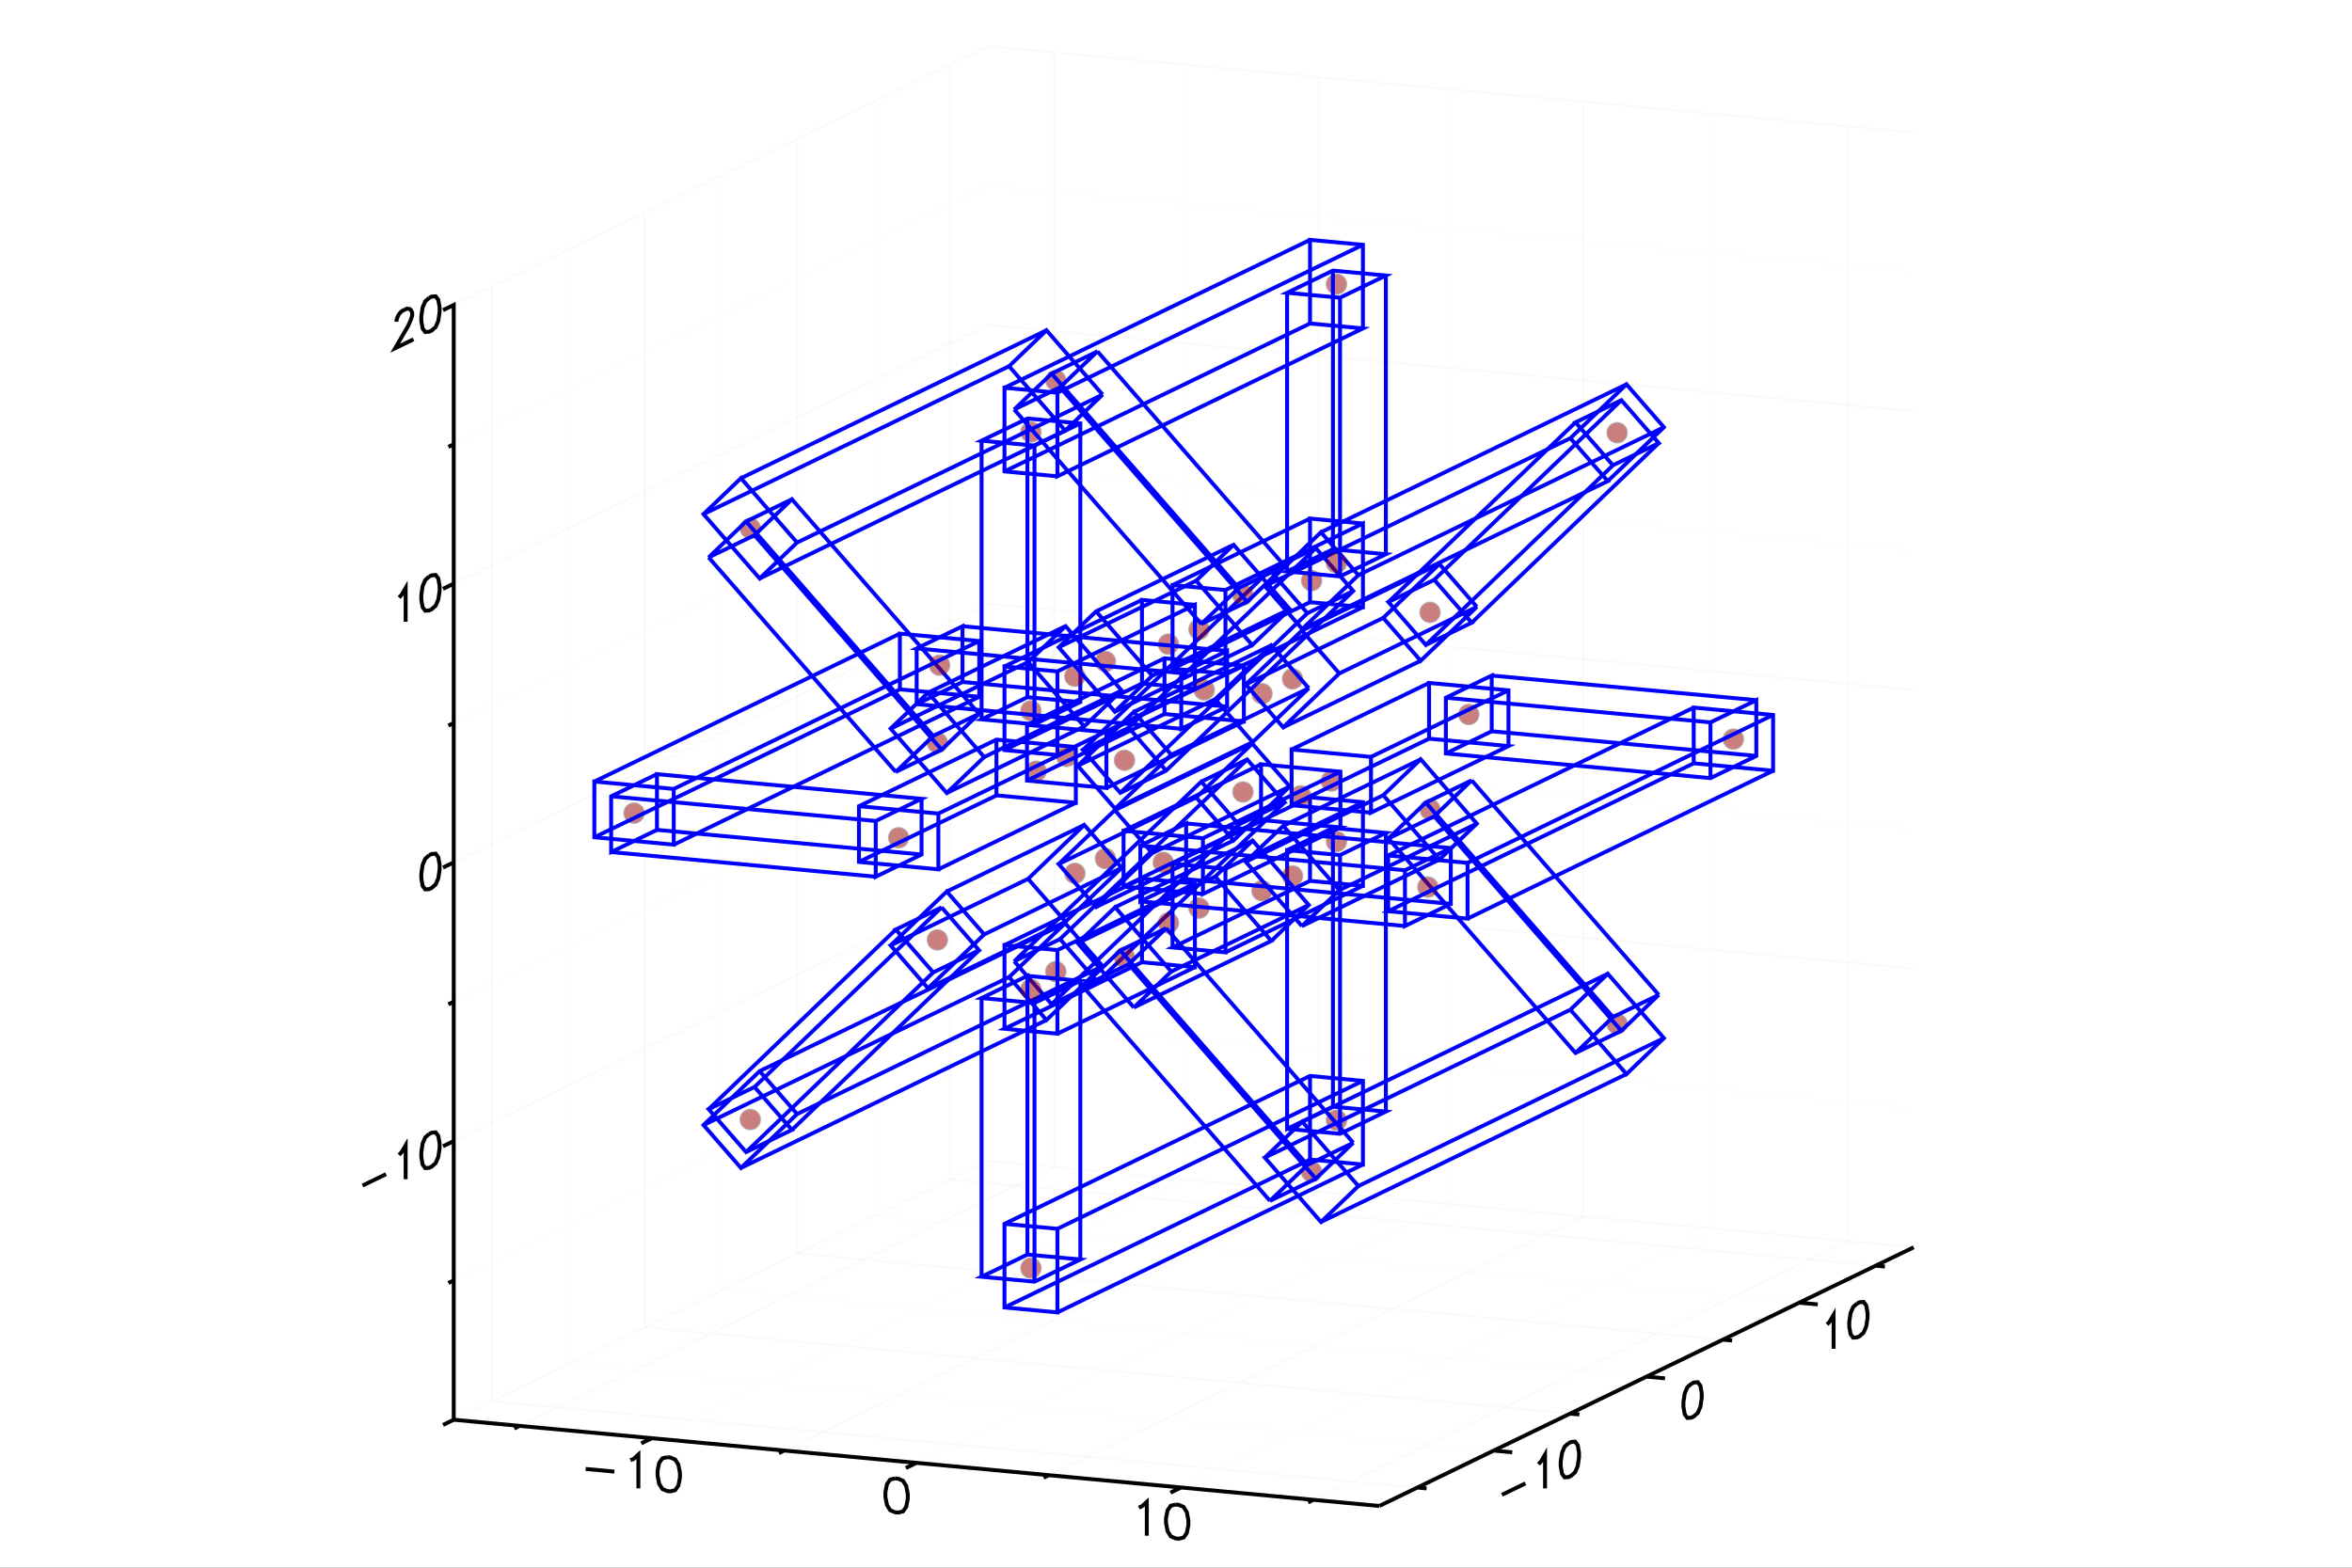 <?xml version="1.0" encoding="utf-8"?>
<svg xmlns="http://www.w3.org/2000/svg" xmlns:xlink="http://www.w3.org/1999/xlink" width="600" height="400" viewBox="0 0 2400 1600">
<rect x="0" y="0" width="2400" height="1600" fill="#333333" stroke="none"/>
<defs>
  <clipPath id="clip3000">
    <rect x="0" y="0" width="2000" height="2000"/>
  </clipPath>
</defs>
<defs>
  <clipPath id="clip3001">
    <rect x="0" y="0" width="2400" height="1600"/>
  </clipPath>
</defs>
<polygon clip-path="url(#clip3001)" points="
0,1600 2400,1600 2400,0 0,0 
  " fill="#ffffff" fill-opacity="1"/>
<defs>
  <clipPath id="clip3002">
    <rect x="480" y="0" width="1681" height="1600"/>
  </clipPath>
</defs>
<polygon clip-path="url(#clip3001)" points="
462.992,1537.01 1952.76,1537.01 1952.76,47.244 462.992,47.244 
  " fill="#ffffff" fill-opacity="1"/>
<defs>
  <clipPath id="clip3003">
    <rect x="462" y="47" width="1491" height="1491"/>
  </clipPath>
</defs>
<polyline clip-path="url(#clip3001)" style="stroke:#cccccc; stroke-width:2; stroke-opacity:0.1; fill:none" points="
  530.223,1455.27 1075.51,1191.25 
  "/>
<polyline clip-path="url(#clip3001)" style="stroke:#cccccc; stroke-width:2; stroke-opacity:0.1; fill:none" points="
  1075.51,1191.25 1075.51,53.509 
  "/>
<polyline clip-path="url(#clip3001)" style="stroke:#ededed; stroke-width:2; stroke-opacity:0.1; fill:none" points="
  665.225,1467.85 1210.52,1203.83 
  "/>
<polyline clip-path="url(#clip3001)" style="stroke:#ededed; stroke-width:2; stroke-opacity:0.1; fill:none" points="
  1210.52,1203.83 1210.52,66.088 
  "/>
<polyline clip-path="url(#clip3001)" style="stroke:#cccccc; stroke-width:2; stroke-opacity:0.1; fill:none" points="
  800.227,1480.43 1345.52,1216.41 
  "/>
<polyline clip-path="url(#clip3001)" style="stroke:#cccccc; stroke-width:2; stroke-opacity:0.1; fill:none" points="
  1345.52,1216.41 1345.52,78.667 
  "/>
<polyline clip-path="url(#clip3001)" style="stroke:#ededed; stroke-width:2; stroke-opacity:0.1; fill:none" points="
  935.228,1493.01 1480.52,1228.99 
  "/>
<polyline clip-path="url(#clip3001)" style="stroke:#ededed; stroke-width:2; stroke-opacity:0.1; fill:none" points="
  1480.52,1228.99 1480.52,91.246 
  "/>
<polyline clip-path="url(#clip3001)" style="stroke:#cccccc; stroke-width:2; stroke-opacity:0.1; fill:none" points="
  1070.23,1505.58 1615.52,1241.57 
  "/>
<polyline clip-path="url(#clip3001)" style="stroke:#cccccc; stroke-width:2; stroke-opacity:0.1; fill:none" points="
  1615.52,1241.57 1615.52,103.826 
  "/>
<polyline clip-path="url(#clip3001)" style="stroke:#ededed; stroke-width:2; stroke-opacity:0.1; fill:none" points="
  1205.23,1518.16 1750.52,1254.15 
  "/>
<polyline clip-path="url(#clip3001)" style="stroke:#ededed; stroke-width:2; stroke-opacity:0.1; fill:none" points="
  1750.52,1254.15 1750.52,116.405 
  "/>
<polyline clip-path="url(#clip3001)" style="stroke:#cccccc; stroke-width:2; stroke-opacity:0.1; fill:none" points="
  1340.23,1530.74 1885.53,1266.73 
  "/>
<polyline clip-path="url(#clip3001)" style="stroke:#cccccc; stroke-width:2; stroke-opacity:0.1; fill:none" points="
  1885.53,1266.73 1885.53,128.984 
  "/>
<polyline clip-path="url(#clip3001)" style="stroke:#cccccc; stroke-width:2; stroke-opacity:0.1; fill:none" points="
  501.808,1430.21 1446.28,1518.21 
  "/>
<polyline clip-path="url(#clip3001)" style="stroke:#cccccc; stroke-width:2; stroke-opacity:0.1; fill:none" points="
  501.808,1430.21 501.808,292.465 
  "/>
<polyline clip-path="url(#clip3001)" style="stroke:#ededed; stroke-width:2; stroke-opacity:0.1; fill:none" points="
  579.751,1392.47 1524.22,1480.48 
  "/>
<polyline clip-path="url(#clip3001)" style="stroke:#ededed; stroke-width:2; stroke-opacity:0.1; fill:none" points="
  579.751,1392.47 579.751,254.727 
  "/>
<polyline clip-path="url(#clip3001)" style="stroke:#cccccc; stroke-width:2; stroke-opacity:0.1; fill:none" points="
  657.695,1354.73 1602.17,1442.74 
  "/>
<polyline clip-path="url(#clip3001)" style="stroke:#cccccc; stroke-width:2; stroke-opacity:0.1; fill:none" points="
  657.695,1354.73 657.695,216.989 
  "/>
<polyline clip-path="url(#clip3001)" style="stroke:#ededed; stroke-width:2; stroke-opacity:0.1; fill:none" points="
  735.638,1317 1680.11,1405 
  "/>
<polyline clip-path="url(#clip3001)" style="stroke:#ededed; stroke-width:2; stroke-opacity:0.1; fill:none" points="
  735.638,1317 735.638,179.251 
  "/>
<polyline clip-path="url(#clip3001)" style="stroke:#cccccc; stroke-width:2; stroke-opacity:0.1; fill:none" points="
  813.581,1279.26 1758.05,1367.26 
  "/>
<polyline clip-path="url(#clip3001)" style="stroke:#cccccc; stroke-width:2; stroke-opacity:0.1; fill:none" points="
  813.581,1279.26 813.581,141.513 
  "/>
<polyline clip-path="url(#clip3001)" style="stroke:#ededed; stroke-width:2; stroke-opacity:0.1; fill:none" points="
  891.524,1241.52 1836,1329.52 
  "/>
<polyline clip-path="url(#clip3001)" style="stroke:#ededed; stroke-width:2; stroke-opacity:0.1; fill:none" points="
  891.524,1241.52 891.524,103.776 
  "/>
<polyline clip-path="url(#clip3001)" style="stroke:#cccccc; stroke-width:2; stroke-opacity:0.1; fill:none" points="
  969.468,1203.78 1913.94,1291.79 
  "/>
<polyline clip-path="url(#clip3001)" style="stroke:#cccccc; stroke-width:2; stroke-opacity:0.1; fill:none" points="
  969.468,1203.78 969.468,66.038 
  "/>
<polyline clip-path="url(#clip3001)" style="stroke:#cccccc; stroke-width:2; stroke-opacity:0.1; fill:none" points="
  462.992,1449 1008.28,1184.99 
  "/>
<polyline clip-path="url(#clip3001)" style="stroke:#cccccc; stroke-width:2; stroke-opacity:0.1; fill:none" points="
  1008.28,1184.99 1952.76,1272.99 
  "/>
<polyline clip-path="url(#clip3001)" style="stroke:#ededed; stroke-width:2; stroke-opacity:0.1; fill:none" points="
  462.992,1306.78 1008.28,1042.77 
  "/>
<polyline clip-path="url(#clip3001)" style="stroke:#ededed; stroke-width:2; stroke-opacity:0.1; fill:none" points="
  1008.28,1042.77 1952.76,1130.78 
  "/>
<polyline clip-path="url(#clip3001)" style="stroke:#cccccc; stroke-width:2; stroke-opacity:0.1; fill:none" points="
  462.992,1164.57 1008.28,900.552 
  "/>
<polyline clip-path="url(#clip3001)" style="stroke:#cccccc; stroke-width:2; stroke-opacity:0.1; fill:none" points="
  1008.28,900.552 1952.76,988.557 
  "/>
<polyline clip-path="url(#clip3001)" style="stroke:#ededed; stroke-width:2; stroke-opacity:0.1; fill:none" points="
  462.992,1022.35 1008.28,758.334 
  "/>
<polyline clip-path="url(#clip3001)" style="stroke:#ededed; stroke-width:2; stroke-opacity:0.1; fill:none" points="
  1008.28,758.334 1952.76,846.339 
  "/>
<polyline clip-path="url(#clip3001)" style="stroke:#cccccc; stroke-width:2; stroke-opacity:0.1; fill:none" points="
  462.992,880.131 1008.28,616.116 
  "/>
<polyline clip-path="url(#clip3001)" style="stroke:#cccccc; stroke-width:2; stroke-opacity:0.1; fill:none" points="
  1008.28,616.116 1952.76,704.121 
  "/>
<polyline clip-path="url(#clip3001)" style="stroke:#ededed; stroke-width:2; stroke-opacity:0.1; fill:none" points="
  462.992,737.913 1008.28,473.898 
  "/>
<polyline clip-path="url(#clip3001)" style="stroke:#ededed; stroke-width:2; stroke-opacity:0.1; fill:none" points="
  1008.28,473.898 1952.76,561.903 
  "/>
<polyline clip-path="url(#clip3001)" style="stroke:#cccccc; stroke-width:2; stroke-opacity:0.1; fill:none" points="
  462.992,595.695 1008.28,331.68 
  "/>
<polyline clip-path="url(#clip3001)" style="stroke:#cccccc; stroke-width:2; stroke-opacity:0.1; fill:none" points="
  1008.28,331.68 1952.76,419.685 
  "/>
<polyline clip-path="url(#clip3001)" style="stroke:#ededed; stroke-width:2; stroke-opacity:0.1; fill:none" points="
  462.992,453.477 1008.28,189.462 
  "/>
<polyline clip-path="url(#clip3001)" style="stroke:#ededed; stroke-width:2; stroke-opacity:0.1; fill:none" points="
  1008.28,189.462 1952.76,277.467 
  "/>
<polyline clip-path="url(#clip3001)" style="stroke:#cccccc; stroke-width:2; stroke-opacity:0.1; fill:none" points="
  462.992,311.259 1008.28,47.244 
  "/>
<polyline clip-path="url(#clip3001)" style="stroke:#cccccc; stroke-width:2; stroke-opacity:0.1; fill:none" points="
  1008.28,47.244 1952.76,135.249 
  "/>
<polyline clip-path="url(#clip3001)" style="stroke:#000000; stroke-width:4; stroke-opacity:1; fill:none" points="
  369.925,1209.98 393.922,1198.36 
  "/>
<polyline clip-path="url(#clip3001)" style="stroke:#000000; stroke-width:4; stroke-opacity:1; fill:none" points="
  407.254,1178.74 409.92,1175.81 413.92,1168.93 413.92,1203.49 
  "/>
<polyline clip-path="url(#clip3001)" style="stroke:#000000; stroke-width:4; stroke-opacity:1; fill:none" points="
  437.917,1157.31 433.918,1160.9 431.251,1167.12 429.918,1176 429.918,1180.94 431.251,1188.52 433.918,1192.17 437.917,1191.87 440.584,1190.58 444.583,1187 
  447.25,1180.77 448.583,1171.9 448.583,1166.96 447.25,1159.38 444.583,1155.73 440.584,1156.02 437.917,1157.31 
  "/>
<polyline clip-path="url(#clip3001)" style="stroke:#000000; stroke-width:4; stroke-opacity:1; fill:none" points="
  437.917,872.878 433.918,876.461 431.251,882.689 429.918,891.563 429.918,896.5 431.251,904.083 433.918,907.729 437.917,907.438 440.584,906.147 444.583,902.565 
  447.25,896.337 448.583,887.463 448.583,882.526 447.25,874.943 444.583,871.297 440.584,871.587 437.917,872.878 
  "/>
<polyline clip-path="url(#clip3001)" style="stroke:#000000; stroke-width:4; stroke-opacity:1; fill:none" points="
  407.254,609.871 409.92,606.935 413.92,600.061 413.92,634.621 
  "/>
<polyline clip-path="url(#clip3001)" style="stroke:#000000; stroke-width:4; stroke-opacity:1; fill:none" points="
  437.917,588.442 433.918,592.025 431.251,598.253 429.918,607.127 429.918,612.064 431.251,619.647 433.918,623.293 437.917,623.002 440.584,621.711 444.583,618.129 
  447.25,611.901 448.583,603.027 448.583,598.09 447.25,590.507 444.583,586.861 440.584,587.151 437.917,588.442 
  "/>
<polyline clip-path="url(#clip3001)" style="stroke:#000000; stroke-width:4; stroke-opacity:1; fill:none" points="
  404.588,328.372 404.588,326.726 405.921,322.789 407.254,320.498 409.92,317.562 415.253,314.98 417.919,315.334 419.253,316.335 420.586,318.98 420.586,322.272 
  419.253,326.209 416.586,332.437 403.254,355.349 421.919,346.312 
  "/>
<polyline clip-path="url(#clip3001)" style="stroke:#000000; stroke-width:4; stroke-opacity:1; fill:none" points="
  437.917,304.006 433.918,307.588 431.251,313.817 429.918,322.691 429.918,327.628 431.251,335.211 433.918,338.857 437.917,338.566 440.584,337.275 444.583,333.693 
  447.25,327.465 448.583,318.591 448.583,313.654 447.25,306.071 444.583,302.425 440.584,302.715 437.917,304.006 
  "/>
<polyline clip-path="url(#clip3001)" style="stroke:#000000; stroke-width:4; stroke-opacity:1; fill:none" points="
  462.992,1449 462.992,1449 452.086,1454.28 462.992,1449 462.992,1306.78 457.539,1309.43 462.992,1306.78 462.992,1164.57 452.086,1169.85 462.992,1164.57 
  462.992,1022.35 457.539,1024.99 462.992,1022.35 462.992,880.131 452.086,885.411 462.992,880.131 462.992,737.913 457.539,740.553 462.992,737.913 462.992,595.695 
  452.086,600.975 462.992,595.695 462.992,453.477 457.539,456.117 462.992,453.477 462.992,311.259 452.086,316.539 462.992,311.259 
  "/>
<polyline clip-path="url(#clip3001)" style="stroke:#000000; stroke-width:4; stroke-opacity:1; fill:none" points="
  597.575,1499.22 626.943,1501.95 
  "/>
<polyline clip-path="url(#clip3001)" style="stroke:#000000; stroke-width:4; stroke-opacity:1; fill:none" points="
  643.259,1490.31 646.522,1488.97 651.416,1484.48 651.416,1519.04 
  "/>
<polyline clip-path="url(#clip3001)" style="stroke:#000000; stroke-width:4; stroke-opacity:1; fill:none" points="
  680.784,1487.22 675.89,1488.41 672.626,1493.04 670.995,1501.12 670.995,1506.06 672.626,1514.44 675.89,1519.68 680.784,1521.78 684.047,1522.09 688.942,1520.9 
  692.205,1516.26 693.837,1508.19 693.837,1503.25 692.205,1494.87 688.942,1489.63 684.047,1487.53 680.784,1487.22 
  "/>
<polyline clip-path="url(#clip3001)" style="stroke:#000000; stroke-width:4; stroke-opacity:1; fill:none" points="
  913.262,1508.88 908.367,1510.07 905.104,1514.71 903.473,1522.78 903.473,1527.72 905.104,1536.1 908.367,1541.34 913.262,1543.44 916.525,1543.75 921.42,1542.56 
  924.683,1537.92 926.315,1529.85 926.315,1524.91 924.683,1516.53 921.42,1511.29 916.525,1509.19 913.262,1508.88 
  "/>
<polyline clip-path="url(#clip3001)" style="stroke:#000000; stroke-width:4; stroke-opacity:1; fill:none" points="
  1162.06,1538.65 1165.32,1537.31 1170.21,1532.83 1170.21,1567.39 
  "/>
<polyline clip-path="url(#clip3001)" style="stroke:#000000; stroke-width:4; stroke-opacity:1; fill:none" points="
  1199.58,1535.56 1194.69,1536.75 1191.42,1541.39 1189.79,1549.46 1189.79,1554.4 1191.42,1562.78 1194.69,1568.02 1199.58,1570.12 1202.84,1570.43 1207.74,1569.24 
  1211,1564.6 1212.63,1556.53 1212.63,1551.59 1211,1543.21 1207.74,1537.97 1202.84,1535.87 1199.58,1535.56 
  "/>
<polyline clip-path="url(#clip3001)" style="stroke:#000000; stroke-width:4; stroke-opacity:1; fill:none" points="
  462.992,1449 530.223,1455.27 524.77,1457.91 530.223,1455.27 665.225,1467.85 654.319,1473.13 665.225,1467.85 800.227,1480.43 794.774,1483.07 800.227,1480.43 
  935.228,1493.01 924.322,1498.29 935.228,1493.01 1070.23,1505.58 1064.78,1508.22 1070.23,1505.58 1205.23,1518.16 1194.33,1523.44 1205.23,1518.16 1340.23,1530.74 
  1334.78,1533.38 1340.23,1530.74 1407.46,1537.01 
  "/>
<polyline clip-path="url(#clip3001)" style="stroke:#000000; stroke-width:4; stroke-opacity:1; fill:none" points="
  1532.57,1525.6 1556.57,1513.98 
  "/>
<polyline clip-path="url(#clip3001)" style="stroke:#000000; stroke-width:4; stroke-opacity:1; fill:none" points="
  1569.9,1494.36 1572.57,1491.42 1576.57,1484.55 1576.57,1519.11 
  "/>
<polyline clip-path="url(#clip3001)" style="stroke:#000000; stroke-width:4; stroke-opacity:1; fill:none" points="
  1600.56,1472.93 1596.56,1476.51 1593.9,1482.74 1592.56,1491.61 1592.56,1496.55 1593.9,1504.13 1596.56,1507.78 1600.56,1507.49 1603.23,1506.2 1607.23,1502.61 
  1609.9,1496.39 1611.23,1487.51 1611.23,1482.57 1609.9,1474.99 1607.23,1471.35 1603.23,1471.64 1600.56,1472.93 
  "/>
<polyline clip-path="url(#clip3001)" style="stroke:#000000; stroke-width:4; stroke-opacity:1; fill:none" points="
  1725.79,1412.3 1721.79,1415.88 1719.12,1422.11 1717.79,1430.98 1717.79,1435.92 1719.12,1443.5 1721.79,1447.15 1725.79,1446.86 1728.45,1445.57 1732.45,1441.98 
  1735.12,1435.76 1736.45,1426.88 1736.45,1421.94 1735.12,1414.36 1732.45,1410.72 1728.45,1411.01 1725.79,1412.3 
  "/>
<polyline clip-path="url(#clip3001)" style="stroke:#000000; stroke-width:4; stroke-opacity:1; fill:none" points="
  1864.34,1351.8 1867.01,1348.86 1871.01,1341.99 1871.01,1376.55 
  "/>
<polyline clip-path="url(#clip3001)" style="stroke:#000000; stroke-width:4; stroke-opacity:1; fill:none" points="
  1895,1330.37 1891.01,1333.95 1888.34,1340.18 1887.01,1349.05 1887.01,1353.99 1888.34,1361.57 1891.01,1365.22 1895,1364.93 1897.67,1363.64 1901.67,1360.05 
  1904.34,1353.83 1905.67,1344.95 1905.67,1340.01 1904.34,1332.43 1901.67,1328.79 1897.67,1329.08 1895,1330.37 
  "/>
<polyline clip-path="url(#clip3001)" style="stroke:#000000; stroke-width:4; stroke-opacity:1; fill:none" points="
  1407.46,1537.01 1446.28,1518.21 1455.73,1519.09 1446.28,1518.21 1524.22,1480.48 1543.11,1482.24 1524.22,1480.48 1602.17,1442.74 1611.61,1443.62 1602.17,1442.74 
  1680.11,1405 1699,1406.76 1680.11,1405 1758.05,1367.26 1767.5,1368.14 1758.05,1367.26 1836,1329.52 1854.89,1331.28 1836,1329.52 1913.94,1291.79 
  1923.38,1292.67 1913.94,1291.79 1952.76,1272.99 
  "/>
<circle clip-path="url(#clip3003)" style="fill:#000000; stroke:none; fill-opacity:0.3" cx="1287.75" cy="708.005" r="11"/>
<circle clip-path="url(#clip3003)" style="fill:#ff0000; stroke:none; fill-opacity:0.3" cx="1287.75" cy="708.005" r="10"/>
<circle clip-path="url(#clip3003)" style="fill:#000000; stroke:none; fill-opacity:0.3" cx="1147.45" cy="775.933" r="11"/>
<circle clip-path="url(#clip3003)" style="fill:#ff0000; stroke:none; fill-opacity:0.3" cx="1147.45" cy="775.933" r="10"/>
<circle clip-path="url(#clip3003)" style="fill:#000000; stroke:none; fill-opacity:0.3" cx="1338.37" cy="592.597" r="11"/>
<circle clip-path="url(#clip3003)" style="fill:#ff0000; stroke:none; fill-opacity:0.3" cx="1338.37" cy="592.597" r="10"/>
<circle clip-path="url(#clip3003)" style="fill:#000000; stroke:none; fill-opacity:0.3" cx="1650.14" cy="441.645" r="11"/>
<circle clip-path="url(#clip3003)" style="fill:#ff0000; stroke:none; fill-opacity:0.3" cx="1650.14" cy="441.645" r="10"/>
<circle clip-path="url(#clip3003)" style="fill:#000000; stroke:none; fill-opacity:0.3" cx="1459.22" cy="624.982" r="11"/>
<circle clip-path="url(#clip3003)" style="fill:#ff0000; stroke:none; fill-opacity:0.3" cx="1459.22" cy="624.982" r="10"/>
<circle clip-path="url(#clip3003)" style="fill:#000000; stroke:none; fill-opacity:0.3" cx="1318.92" cy="692.91" r="11"/>
<circle clip-path="url(#clip3003)" style="fill:#ff0000; stroke:none; fill-opacity:0.3" cx="1318.92" cy="692.91" r="10"/>
<polyline clip-path="url(#clip3003)" style="stroke:#0000ff; stroke-width:4; stroke-opacity:1; fill:none" points="
  1335.48,702.396 1297.29,658.613 1240.02,713.614 1278.2,757.397 1335.48,702.396 1195.18,770.325 1156.99,726.541 1099.72,781.542 1137.9,825.326 1195.18,770.325 
  
  "/>
<polyline clip-path="url(#clip3003)" style="stroke:#0000ff; stroke-width:4; stroke-opacity:1; fill:none" points="
  1297.29,658.613 1156.99,726.541 
  "/>
<polyline clip-path="url(#clip3003)" style="stroke:#0000ff; stroke-width:4; stroke-opacity:1; fill:none" points="
  1240.02,713.614 1099.72,781.542 
  "/>
<polyline clip-path="url(#clip3003)" style="stroke:#0000ff; stroke-width:4; stroke-opacity:1; fill:none" points="
  1278.2,757.397 1137.9,825.326 
  "/>
<polyline clip-path="url(#clip3003)" style="stroke:#0000ff; stroke-width:4; stroke-opacity:1; fill:none" points="
  1189.92,786.504 1151.74,742.72 1104.97,765.363 1143.16,809.146 1189.92,786.504 1380.84,603.167 1342.66,559.383 1295.89,582.026 1334.08,625.81 1380.84,603.167 
  
  "/>
<polyline clip-path="url(#clip3003)" style="stroke:#0000ff; stroke-width:4; stroke-opacity:1; fill:none" points="
  1151.74,742.72 1342.66,559.383 
  "/>
<polyline clip-path="url(#clip3003)" style="stroke:#0000ff; stroke-width:4; stroke-opacity:1; fill:none" points="
  1104.97,765.363 1295.89,582.026 
  "/>
<polyline clip-path="url(#clip3003)" style="stroke:#0000ff; stroke-width:4; stroke-opacity:1; fill:none" points="
  1143.16,809.146 1334.08,625.81 
  "/>
<polyline clip-path="url(#clip3003)" style="stroke:#0000ff; stroke-width:4; stroke-opacity:1; fill:none" points="
  1328.82,641.989 1290.64,598.205 1347.92,543.204 1386.1,586.988 1328.82,641.989 1640.6,491.037 1602.41,447.254 1659.69,392.253 1697.87,436.036 1640.6,491.037 
  
  "/>
<polyline clip-path="url(#clip3003)" style="stroke:#0000ff; stroke-width:4; stroke-opacity:1; fill:none" points="
  1290.64,598.205 1602.41,447.254 
  "/>
<polyline clip-path="url(#clip3003)" style="stroke:#0000ff; stroke-width:4; stroke-opacity:1; fill:none" points="
  1347.92,543.204 1659.69,392.253 
  "/>
<polyline clip-path="url(#clip3003)" style="stroke:#0000ff; stroke-width:4; stroke-opacity:1; fill:none" points="
  1386.1,586.988 1697.87,436.036 
  "/>
<polyline clip-path="url(#clip3003)" style="stroke:#0000ff; stroke-width:4; stroke-opacity:1; fill:none" points="
  1645.85,474.858 1607.67,431.075 1654.43,408.432 1692.62,452.215 1645.85,474.858 1454.93,658.195 1416.75,614.411 1463.51,591.769 1501.7,635.552 1454.93,658.195 
  
  "/>
<polyline clip-path="url(#clip3003)" style="stroke:#0000ff; stroke-width:4; stroke-opacity:1; fill:none" points="
  1607.67,431.075 1416.75,614.411 
  "/>
<polyline clip-path="url(#clip3003)" style="stroke:#0000ff; stroke-width:4; stroke-opacity:1; fill:none" points="
  1654.43,408.432 1463.51,591.769 
  "/>
<polyline clip-path="url(#clip3003)" style="stroke:#0000ff; stroke-width:4; stroke-opacity:1; fill:none" points="
  1692.62,452.215 1501.7,635.552 
  "/>
<polyline clip-path="url(#clip3003)" style="stroke:#0000ff; stroke-width:4; stroke-opacity:1; fill:none" points="
  1506.95,619.373 1468.77,575.59 1411.49,630.591 1449.68,674.374 1506.95,619.373 1366.65,687.301 1328.47,643.518 1271.19,698.519 1309.38,742.302 1366.65,687.301 
  
  "/>
<polyline clip-path="url(#clip3003)" style="stroke:#0000ff; stroke-width:4; stroke-opacity:1; fill:none" points="
  1468.77,575.59 1328.47,643.518 
  "/>
<polyline clip-path="url(#clip3003)" style="stroke:#0000ff; stroke-width:4; stroke-opacity:1; fill:none" points="
  1411.49,630.591 1271.19,698.519 
  "/>
<polyline clip-path="url(#clip3003)" style="stroke:#0000ff; stroke-width:4; stroke-opacity:1; fill:none" points="
  1449.68,674.374 1309.38,742.302 
  "/>
<circle clip-path="url(#clip3003)" style="fill:#000000; stroke:none; fill-opacity:0.3" cx="1192.29" cy="657.456" r="11"/>
<circle clip-path="url(#clip3003)" style="fill:#ff0000; stroke:none; fill-opacity:0.3" cx="1192.29" cy="657.456" r="10"/>
<circle clip-path="url(#clip3003)" style="fill:#000000; stroke:none; fill-opacity:0.3" cx="1051.99" cy="725.384" r="11"/>
<circle clip-path="url(#clip3003)" style="fill:#ff0000; stroke:none; fill-opacity:0.3" cx="1051.99" cy="725.384" r="10"/>
<circle clip-path="url(#clip3003)" style="fill:#000000; stroke:none; fill-opacity:0.3" cx="1051.99" cy="440.948" r="11"/>
<circle clip-path="url(#clip3003)" style="fill:#ff0000; stroke:none; fill-opacity:0.3" cx="1051.99" cy="440.948" r="10"/>
<circle clip-path="url(#clip3003)" style="fill:#000000; stroke:none; fill-opacity:0.3" cx="1363.76" cy="289.996" r="11"/>
<circle clip-path="url(#clip3003)" style="fill:#ff0000; stroke:none; fill-opacity:0.3" cx="1363.76" cy="289.996" r="10"/>
<circle clip-path="url(#clip3003)" style="fill:#000000; stroke:none; fill-opacity:0.3" cx="1363.76" cy="574.432" r="11"/>
<circle clip-path="url(#clip3003)" style="fill:#ff0000; stroke:none; fill-opacity:0.3" cx="1363.76" cy="574.432" r="10"/>
<circle clip-path="url(#clip3003)" style="fill:#000000; stroke:none; fill-opacity:0.3" cx="1223.46" cy="642.36" r="11"/>
<circle clip-path="url(#clip3003)" style="fill:#ff0000; stroke:none; fill-opacity:0.3" cx="1223.46" cy="642.36" r="10"/>
<polyline clip-path="url(#clip3003)" style="stroke:#0000ff; stroke-width:4; stroke-opacity:1; fill:none" points="
  1219.29,617.306 1165.28,612.274 1165.28,697.605 1219.29,702.637 1219.29,617.306 1078.99,685.234 1024.99,680.203 1024.99,765.533 1078.99,770.565 1078.99,685.234 
  
  "/>
<polyline clip-path="url(#clip3003)" style="stroke:#0000ff; stroke-width:4; stroke-opacity:1; fill:none" points="
  1165.28,612.274 1024.99,680.203 
  "/>
<polyline clip-path="url(#clip3003)" style="stroke:#0000ff; stroke-width:4; stroke-opacity:1; fill:none" points="
  1165.28,697.605 1024.99,765.533 
  "/>
<polyline clip-path="url(#clip3003)" style="stroke:#0000ff; stroke-width:4; stroke-opacity:1; fill:none" points="
  1219.29,702.637 1078.99,770.565 
  "/>
<polyline clip-path="url(#clip3003)" style="stroke:#0000ff; stroke-width:4; stroke-opacity:1; fill:none" points="
  1102.37,716.578 1048.37,711.547 1001.6,734.189 1055.6,739.221 1102.37,716.578 1102.37,432.142 1048.37,427.11 1001.6,449.753 1055.6,454.785 1102.37,432.142 
  
  "/>
<polyline clip-path="url(#clip3003)" style="stroke:#0000ff; stroke-width:4; stroke-opacity:1; fill:none" points="
  1048.37,711.547 1048.37,427.11 
  "/>
<polyline clip-path="url(#clip3003)" style="stroke:#0000ff; stroke-width:4; stroke-opacity:1; fill:none" points="
  1001.6,734.189 1001.6,449.753 
  "/>
<polyline clip-path="url(#clip3003)" style="stroke:#0000ff; stroke-width:4; stroke-opacity:1; fill:none" points="
  1055.6,739.221 1055.6,454.785 
  "/>
<polyline clip-path="url(#clip3003)" style="stroke:#0000ff; stroke-width:4; stroke-opacity:1; fill:none" points="
  1078.99,486.129 1024.99,481.097 1024.99,395.766 1078.99,400.798 1078.99,486.129 1390.76,335.177 1336.76,330.146 1336.76,244.815 1390.76,249.846 1390.76,335.177 
  
  "/>
<polyline clip-path="url(#clip3003)" style="stroke:#0000ff; stroke-width:4; stroke-opacity:1; fill:none" points="
  1024.99,481.097 1336.76,330.146 
  "/>
<polyline clip-path="url(#clip3003)" style="stroke:#0000ff; stroke-width:4; stroke-opacity:1; fill:none" points="
  1024.99,395.766 1336.76,244.815 
  "/>
<polyline clip-path="url(#clip3003)" style="stroke:#0000ff; stroke-width:4; stroke-opacity:1; fill:none" points="
  1078.99,400.798 1390.76,249.846 
  "/>
<polyline clip-path="url(#clip3003)" style="stroke:#0000ff; stroke-width:4; stroke-opacity:1; fill:none" points="
  1367.38,303.833 1313.38,298.801 1360.14,276.159 1414.14,281.19 1367.38,303.833 1367.38,588.269 1313.38,583.238 1360.14,560.595 1414.14,565.627 1367.38,588.269 
  
  "/>
<polyline clip-path="url(#clip3003)" style="stroke:#0000ff; stroke-width:4; stroke-opacity:1; fill:none" points="
  1313.38,298.801 1313.38,583.238 
  "/>
<polyline clip-path="url(#clip3003)" style="stroke:#0000ff; stroke-width:4; stroke-opacity:1; fill:none" points="
  1360.14,276.159 1360.14,560.595 
  "/>
<polyline clip-path="url(#clip3003)" style="stroke:#0000ff; stroke-width:4; stroke-opacity:1; fill:none" points="
  1414.14,281.19 1414.14,565.627 
  "/>
<polyline clip-path="url(#clip3003)" style="stroke:#0000ff; stroke-width:4; stroke-opacity:1; fill:none" points="
  1390.76,534.283 1336.76,529.251 1336.76,614.582 1390.76,619.613 1390.76,534.283 1250.46,602.211 1196.46,597.179 1196.46,682.51 1250.46,687.542 1250.46,602.211 
  
  "/>
<polyline clip-path="url(#clip3003)" style="stroke:#0000ff; stroke-width:4; stroke-opacity:1; fill:none" points="
  1336.76,529.251 1196.46,597.179 
  "/>
<polyline clip-path="url(#clip3003)" style="stroke:#0000ff; stroke-width:4; stroke-opacity:1; fill:none" points="
  1336.76,614.582 1196.46,682.51 
  "/>
<polyline clip-path="url(#clip3003)" style="stroke:#0000ff; stroke-width:4; stroke-opacity:1; fill:none" points="
  1390.76,619.613 1250.46,687.542 
  "/>
<circle clip-path="url(#clip3003)" style="fill:#000000; stroke:none; fill-opacity:0.3" cx="1096.82" cy="690.215" r="11"/>
<circle clip-path="url(#clip3003)" style="fill:#ff0000; stroke:none; fill-opacity:0.3" cx="1096.82" cy="690.215" r="10"/>
<circle clip-path="url(#clip3003)" style="fill:#000000; stroke:none; fill-opacity:0.3" cx="956.527" cy="758.144" r="11"/>
<circle clip-path="url(#clip3003)" style="fill:#ff0000; stroke:none; fill-opacity:0.3" cx="956.527" cy="758.144" r="10"/>
<circle clip-path="url(#clip3003)" style="fill:#000000; stroke:none; fill-opacity:0.3" cx="765.605" cy="539.227" r="11"/>
<circle clip-path="url(#clip3003)" style="fill:#ff0000; stroke:none; fill-opacity:0.3" cx="765.605" cy="539.227" r="10"/>
<circle clip-path="url(#clip3003)" style="fill:#000000; stroke:none; fill-opacity:0.3" cx="1077.38" cy="388.275" r="11"/>
<circle clip-path="url(#clip3003)" style="fill:#ff0000; stroke:none; fill-opacity:0.3" cx="1077.38" cy="388.275" r="10"/>
<circle clip-path="url(#clip3003)" style="fill:#000000; stroke:none; fill-opacity:0.3" cx="1268.3" cy="607.192" r="11"/>
<circle clip-path="url(#clip3003)" style="fill:#ff0000; stroke:none; fill-opacity:0.3" cx="1268.3" cy="607.192" r="10"/>
<circle clip-path="url(#clip3003)" style="fill:#000000; stroke:none; fill-opacity:0.3" cx="1128" cy="675.12" r="11"/>
<circle clip-path="url(#clip3003)" style="fill:#ff0000; stroke:none; fill-opacity:0.3" cx="1128" cy="675.12" r="10"/>
<polyline clip-path="url(#clip3003)" style="stroke:#0000ff; stroke-width:4; stroke-opacity:1; fill:none" points="
  1087.28,639.044 1049.09,675.712 1106.37,741.386 1144.56,704.719 1087.28,639.044 946.981,706.972 908.796,743.64 966.073,809.315 1004.26,772.647 946.981,706.972 
  
  "/>
<polyline clip-path="url(#clip3003)" style="stroke:#0000ff; stroke-width:4; stroke-opacity:1; fill:none" points="
  1049.09,675.712 908.796,743.64 
  "/>
<polyline clip-path="url(#clip3003)" style="stroke:#0000ff; stroke-width:4; stroke-opacity:1; fill:none" points="
  1106.37,741.386 966.073,809.315 
  "/>
<polyline clip-path="url(#clip3003)" style="stroke:#0000ff; stroke-width:4; stroke-opacity:1; fill:none" points="
  1144.56,704.719 1004.26,772.647 
  "/>
<polyline clip-path="url(#clip3003)" style="stroke:#0000ff; stroke-width:4; stroke-opacity:1; fill:none" points="
  999.002,728.489 960.818,765.156 914.052,787.799 952.236,751.131 999.002,728.489 808.081,509.572 769.896,546.239 723.13,568.882 761.315,532.215 808.081,509.572 
  
  "/>
<polyline clip-path="url(#clip3003)" style="stroke:#0000ff; stroke-width:4; stroke-opacity:1; fill:none" points="
  960.818,765.156 769.896,546.239 
  "/>
<polyline clip-path="url(#clip3003)" style="stroke:#0000ff; stroke-width:4; stroke-opacity:1; fill:none" points="
  914.052,787.799 723.13,568.882 
  "/>
<polyline clip-path="url(#clip3003)" style="stroke:#0000ff; stroke-width:4; stroke-opacity:1; fill:none" points="
  952.236,751.131 761.315,532.215 
  "/>
<polyline clip-path="url(#clip3003)" style="stroke:#0000ff; stroke-width:4; stroke-opacity:1; fill:none" points="
  813.336,553.731 775.151,590.398 717.875,524.723 756.059,488.056 813.336,553.731 1125.11,402.779 1086.92,439.447 1029.65,373.772 1067.83,337.104 1125.11,402.779 
  
  "/>
<polyline clip-path="url(#clip3003)" style="stroke:#0000ff; stroke-width:4; stroke-opacity:1; fill:none" points="
  775.151,590.398 1086.92,439.447 
  "/>
<polyline clip-path="url(#clip3003)" style="stroke:#0000ff; stroke-width:4; stroke-opacity:1; fill:none" points="
  717.875,524.723 1029.65,373.772 
  "/>
<polyline clip-path="url(#clip3003)" style="stroke:#0000ff; stroke-width:4; stroke-opacity:1; fill:none" points="
  756.059,488.056 1067.83,337.104 
  "/>
<polyline clip-path="url(#clip3003)" style="stroke:#0000ff; stroke-width:4; stroke-opacity:1; fill:none" points="
  1073.09,381.263 1034.9,417.93 1081.67,395.288 1119.85,358.62 1073.09,381.263 1264.01,600.18 1225.82,636.847 1272.59,614.204 1310.78,577.537 1264.01,600.18 
  
  "/>
<polyline clip-path="url(#clip3003)" style="stroke:#0000ff; stroke-width:4; stroke-opacity:1; fill:none" points="
  1034.9,417.93 1225.82,636.847 
  "/>
<polyline clip-path="url(#clip3003)" style="stroke:#0000ff; stroke-width:4; stroke-opacity:1; fill:none" points="
  1081.67,395.288 1272.59,614.204 
  "/>
<polyline clip-path="url(#clip3003)" style="stroke:#0000ff; stroke-width:4; stroke-opacity:1; fill:none" points="
  1119.85,358.62 1310.78,577.537 
  "/>
<polyline clip-path="url(#clip3003)" style="stroke:#0000ff; stroke-width:4; stroke-opacity:1; fill:none" points="
  1258.75,556.021 1220.57,592.688 1277.85,658.363 1316.03,621.696 1258.75,556.021 1118.46,623.949 1080.27,660.616 1137.55,726.291 1175.73,689.624 1118.46,623.949 
  
  "/>
<polyline clip-path="url(#clip3003)" style="stroke:#0000ff; stroke-width:4; stroke-opacity:1; fill:none" points="
  1220.57,592.688 1080.27,660.616 
  "/>
<polyline clip-path="url(#clip3003)" style="stroke:#0000ff; stroke-width:4; stroke-opacity:1; fill:none" points="
  1277.85,658.363 1137.55,726.291 
  "/>
<polyline clip-path="url(#clip3003)" style="stroke:#0000ff; stroke-width:4; stroke-opacity:1; fill:none" points="
  1316.03,621.696 1175.73,689.624 
  "/>
<circle clip-path="url(#clip3003)" style="fill:#000000; stroke:none; fill-opacity:0.3" cx="1057.28" cy="787.094" r="11"/>
<circle clip-path="url(#clip3003)" style="fill:#ff0000; stroke:none; fill-opacity:0.3" cx="1057.28" cy="787.094" r="10"/>
<circle clip-path="url(#clip3003)" style="fill:#000000; stroke:none; fill-opacity:0.3" cx="916.986" cy="855.023" r="11"/>
<circle clip-path="url(#clip3003)" style="fill:#ff0000; stroke:none; fill-opacity:0.3" cx="916.986" cy="855.023" r="10"/>
<circle clip-path="url(#clip3003)" style="fill:#000000; stroke:none; fill-opacity:0.3" cx="646.982" cy="829.864" r="11"/>
<circle clip-path="url(#clip3003)" style="fill:#ff0000; stroke:none; fill-opacity:0.3" cx="646.982" cy="829.864" r="10"/>
<circle clip-path="url(#clip3003)" style="fill:#000000; stroke:none; fill-opacity:0.3" cx="958.755" cy="678.912" r="11"/>
<circle clip-path="url(#clip3003)" style="fill:#ff0000; stroke:none; fill-opacity:0.3" cx="958.755" cy="678.912" r="10"/>
<circle clip-path="url(#clip3003)" style="fill:#000000; stroke:none; fill-opacity:0.3" cx="1228.76" cy="704.071" r="11"/>
<circle clip-path="url(#clip3003)" style="fill:#ff0000; stroke:none; fill-opacity:0.3" cx="1228.76" cy="704.071" r="10"/>
<circle clip-path="url(#clip3003)" style="fill:#000000; stroke:none; fill-opacity:0.3" cx="1088.46" cy="771.999" r="11"/>
<circle clip-path="url(#clip3003)" style="fill:#ff0000; stroke:none; fill-opacity:0.3" cx="1088.46" cy="771.999" r="10"/>
<polyline clip-path="url(#clip3003)" style="stroke:#0000ff; stroke-width:4; stroke-opacity:1; fill:none" points="
  1016.78,754.877 1016.78,811.764 1097.78,819.312 1097.78,762.424 1016.78,754.877 876.485,822.805 876.485,879.692 957.486,887.24 957.486,830.353 876.485,822.805 
  
  "/>
<polyline clip-path="url(#clip3003)" style="stroke:#0000ff; stroke-width:4; stroke-opacity:1; fill:none" points="
  1016.78,811.764 876.485,879.692 
  "/>
<polyline clip-path="url(#clip3003)" style="stroke:#0000ff; stroke-width:4; stroke-opacity:1; fill:none" points="
  1097.78,819.312 957.486,887.24 
  "/>
<polyline clip-path="url(#clip3003)" style="stroke:#0000ff; stroke-width:4; stroke-opacity:1; fill:none" points="
  1097.78,762.424 957.486,830.353 
  "/>
<polyline clip-path="url(#clip3003)" style="stroke:#0000ff; stroke-width:4; stroke-opacity:1; fill:none" points="
  940.369,815.258 940.369,872.145 893.603,894.788 893.603,837.9 940.369,815.258 670.365,790.099 670.365,846.986 623.599,869.629 623.599,812.742 670.365,790.099 
  
  "/>
<polyline clip-path="url(#clip3003)" style="stroke:#0000ff; stroke-width:4; stroke-opacity:1; fill:none" points="
  940.369,872.145 670.365,846.986 
  "/>
<polyline clip-path="url(#clip3003)" style="stroke:#0000ff; stroke-width:4; stroke-opacity:1; fill:none" points="
  893.603,894.788 623.599,869.629 
  "/>
<polyline clip-path="url(#clip3003)" style="stroke:#0000ff; stroke-width:4; stroke-opacity:1; fill:none" points="
  893.603,837.9 623.599,812.742 
  "/>
<polyline clip-path="url(#clip3003)" style="stroke:#0000ff; stroke-width:4; stroke-opacity:1; fill:none" points="
  687.483,805.194 687.483,862.081 606.482,854.534 606.482,797.647 687.483,805.194 999.256,654.242 999.256,711.13 918.255,703.582 918.255,646.695 999.256,654.242 
  
  "/>
<polyline clip-path="url(#clip3003)" style="stroke:#0000ff; stroke-width:4; stroke-opacity:1; fill:none" points="
  687.483,862.081 999.256,711.13 
  "/>
<polyline clip-path="url(#clip3003)" style="stroke:#0000ff; stroke-width:4; stroke-opacity:1; fill:none" points="
  606.482,854.534 918.255,703.582 
  "/>
<polyline clip-path="url(#clip3003)" style="stroke:#0000ff; stroke-width:4; stroke-opacity:1; fill:none" points="
  606.482,797.647 918.255,646.695 
  "/>
<polyline clip-path="url(#clip3003)" style="stroke:#0000ff; stroke-width:4; stroke-opacity:1; fill:none" points="
  935.372,661.79 935.372,718.677 982.138,696.034 982.138,639.147 935.372,661.79 1205.38,686.949 1205.38,743.836 1252.14,721.193 1252.14,664.306 1205.38,686.949 
  
  "/>
<polyline clip-path="url(#clip3003)" style="stroke:#0000ff; stroke-width:4; stroke-opacity:1; fill:none" points="
  935.372,718.677 1205.38,743.836 
  "/>
<polyline clip-path="url(#clip3003)" style="stroke:#0000ff; stroke-width:4; stroke-opacity:1; fill:none" points="
  982.138,696.034 1252.14,721.193 
  "/>
<polyline clip-path="url(#clip3003)" style="stroke:#0000ff; stroke-width:4; stroke-opacity:1; fill:none" points="
  982.138,639.147 1252.14,664.306 
  "/>
<polyline clip-path="url(#clip3003)" style="stroke:#0000ff; stroke-width:4; stroke-opacity:1; fill:none" points="
  1188.26,671.853 1188.26,728.741 1269.26,736.288 1269.26,679.401 1188.26,671.853 1047.96,739.782 1047.96,796.669 1128.96,804.216 1128.96,747.329 1047.96,739.782 
  
  "/>
<polyline clip-path="url(#clip3003)" style="stroke:#0000ff; stroke-width:4; stroke-opacity:1; fill:none" points="
  1188.26,728.741 1047.96,796.669 
  "/>
<polyline clip-path="url(#clip3003)" style="stroke:#0000ff; stroke-width:4; stroke-opacity:1; fill:none" points="
  1269.26,736.288 1128.96,804.216 
  "/>
<polyline clip-path="url(#clip3003)" style="stroke:#0000ff; stroke-width:4; stroke-opacity:1; fill:none" points="
  1269.26,679.401 1128.96,747.329 
  "/>
<circle clip-path="url(#clip3003)" style="fill:#000000; stroke:none; fill-opacity:0.3" cx="1096.82" cy="891.342" r="11"/>
<circle clip-path="url(#clip3003)" style="fill:#ff0000; stroke:none; fill-opacity:0.3" cx="1096.82" cy="891.342" r="10"/>
<circle clip-path="url(#clip3003)" style="fill:#000000; stroke:none; fill-opacity:0.3" cx="956.527" cy="959.27" r="11"/>
<circle clip-path="url(#clip3003)" style="fill:#ff0000; stroke:none; fill-opacity:0.3" cx="956.527" cy="959.27" r="10"/>
<circle clip-path="url(#clip3003)" style="fill:#000000; stroke:none; fill-opacity:0.3" cx="765.605" cy="1142.61" r="11"/>
<circle clip-path="url(#clip3003)" style="fill:#ff0000; stroke:none; fill-opacity:0.3" cx="765.605" cy="1142.61" r="10"/>
<circle clip-path="url(#clip3003)" style="fill:#000000; stroke:none; fill-opacity:0.3" cx="1077.38" cy="991.655" r="11"/>
<circle clip-path="url(#clip3003)" style="fill:#ff0000; stroke:none; fill-opacity:0.3" cx="1077.38" cy="991.655" r="10"/>
<circle clip-path="url(#clip3003)" style="fill:#000000; stroke:none; fill-opacity:0.3" cx="1268.3" cy="808.319" r="11"/>
<circle clip-path="url(#clip3003)" style="fill:#ff0000; stroke:none; fill-opacity:0.3" cx="1268.3" cy="808.319" r="10"/>
<circle clip-path="url(#clip3003)" style="fill:#000000; stroke:none; fill-opacity:0.3" cx="1128" cy="876.247" r="11"/>
<circle clip-path="url(#clip3003)" style="fill:#ff0000; stroke:none; fill-opacity:0.3" cx="1128" cy="876.247" r="10"/>
<polyline clip-path="url(#clip3003)" style="stroke:#0000ff; stroke-width:4; stroke-opacity:1; fill:none" points="
  1049.09,896.951 1087.28,940.734 1144.56,885.733 1106.37,841.95 1049.09,896.951 908.796,964.879 946.981,1008.66 1004.26,953.661 966.073,909.878 908.796,964.879 
  
  "/>
<polyline clip-path="url(#clip3003)" style="stroke:#0000ff; stroke-width:4; stroke-opacity:1; fill:none" points="
  1087.28,940.734 946.981,1008.66 
  "/>
<polyline clip-path="url(#clip3003)" style="stroke:#0000ff; stroke-width:4; stroke-opacity:1; fill:none" points="
  1144.56,885.733 1004.26,953.661 
  "/>
<polyline clip-path="url(#clip3003)" style="stroke:#0000ff; stroke-width:4; stroke-opacity:1; fill:none" points="
  1106.37,841.95 966.073,909.878 
  "/>
<polyline clip-path="url(#clip3003)" style="stroke:#0000ff; stroke-width:4; stroke-opacity:1; fill:none" points="
  960.818,926.057 999.002,969.841 952.236,992.483 914.052,948.7 960.818,926.057 769.896,1109.39 808.081,1153.18 761.315,1175.82 723.13,1132.04 769.896,1109.39 
  
  "/>
<polyline clip-path="url(#clip3003)" style="stroke:#0000ff; stroke-width:4; stroke-opacity:1; fill:none" points="
  999.002,969.841 808.081,1153.18 
  "/>
<polyline clip-path="url(#clip3003)" style="stroke:#0000ff; stroke-width:4; stroke-opacity:1; fill:none" points="
  952.236,992.483 761.315,1175.82 
  "/>
<polyline clip-path="url(#clip3003)" style="stroke:#0000ff; stroke-width:4; stroke-opacity:1; fill:none" points="
  914.052,948.7 723.13,1132.04 
  "/>
<polyline clip-path="url(#clip3003)" style="stroke:#0000ff; stroke-width:4; stroke-opacity:1; fill:none" points="
  775.151,1093.21 813.336,1137 756.059,1192 717.875,1148.22 775.151,1093.21 1086.92,942.263 1125.11,986.047 1067.83,1041.05 1029.65,997.264 1086.92,942.263 
  
  "/>
<polyline clip-path="url(#clip3003)" style="stroke:#0000ff; stroke-width:4; stroke-opacity:1; fill:none" points="
  813.336,1137 1125.11,986.047 
  "/>
<polyline clip-path="url(#clip3003)" style="stroke:#0000ff; stroke-width:4; stroke-opacity:1; fill:none" points="
  756.059,1192 1067.83,1041.05 
  "/>
<polyline clip-path="url(#clip3003)" style="stroke:#0000ff; stroke-width:4; stroke-opacity:1; fill:none" points="
  717.875,1148.22 1029.65,997.264 
  "/>
<polyline clip-path="url(#clip3003)" style="stroke:#0000ff; stroke-width:4; stroke-opacity:1; fill:none" points="
  1034.9,981.085 1073.09,1024.87 1119.85,1002.23 1081.67,958.442 1034.9,981.085 1225.82,797.748 1264.01,841.532 1310.78,818.889 1272.59,775.106 1225.82,797.748 
  
  "/>
<polyline clip-path="url(#clip3003)" style="stroke:#0000ff; stroke-width:4; stroke-opacity:1; fill:none" points="
  1073.09,1024.87 1264.01,841.532 
  "/>
<polyline clip-path="url(#clip3003)" style="stroke:#0000ff; stroke-width:4; stroke-opacity:1; fill:none" points="
  1119.85,1002.23 1310.78,818.889 
  "/>
<polyline clip-path="url(#clip3003)" style="stroke:#0000ff; stroke-width:4; stroke-opacity:1; fill:none" points="
  1081.67,958.442 1272.59,775.106 
  "/>
<polyline clip-path="url(#clip3003)" style="stroke:#0000ff; stroke-width:4; stroke-opacity:1; fill:none" points="
  1220.57,813.927 1258.75,857.711 1316.03,802.71 1277.85,758.926 1220.57,813.927 1080.27,881.856 1118.46,925.639 1175.73,870.638 1137.55,826.855 1080.27,881.856 
  
  "/>
<polyline clip-path="url(#clip3003)" style="stroke:#0000ff; stroke-width:4; stroke-opacity:1; fill:none" points="
  1258.75,857.711 1118.46,925.639 
  "/>
<polyline clip-path="url(#clip3003)" style="stroke:#0000ff; stroke-width:4; stroke-opacity:1; fill:none" points="
  1316.03,802.71 1175.73,870.638 
  "/>
<polyline clip-path="url(#clip3003)" style="stroke:#0000ff; stroke-width:4; stroke-opacity:1; fill:none" points="
  1277.85,758.926 1137.55,826.855 
  "/>
<circle clip-path="url(#clip3003)" style="fill:#000000; stroke:none; fill-opacity:0.3" cx="1192.29" cy="941.892" r="11"/>
<circle clip-path="url(#clip3003)" style="fill:#ff0000; stroke:none; fill-opacity:0.3" cx="1192.29" cy="941.892" r="10"/>
<circle clip-path="url(#clip3003)" style="fill:#000000; stroke:none; fill-opacity:0.3" cx="1051.99" cy="1009.82" r="11"/>
<circle clip-path="url(#clip3003)" style="fill:#ff0000; stroke:none; fill-opacity:0.3" cx="1051.99" cy="1009.82" r="10"/>
<circle clip-path="url(#clip3003)" style="fill:#000000; stroke:none; fill-opacity:0.3" cx="1051.99" cy="1294.26" r="11"/>
<circle clip-path="url(#clip3003)" style="fill:#ff0000; stroke:none; fill-opacity:0.3" cx="1051.99" cy="1294.26" r="10"/>
<circle clip-path="url(#clip3003)" style="fill:#000000; stroke:none; fill-opacity:0.3" cx="1363.76" cy="1143.3" r="11"/>
<circle clip-path="url(#clip3003)" style="fill:#ff0000; stroke:none; fill-opacity:0.3" cx="1363.76" cy="1143.3" r="10"/>
<circle clip-path="url(#clip3003)" style="fill:#000000; stroke:none; fill-opacity:0.3" cx="1363.76" cy="858.868" r="11"/>
<circle clip-path="url(#clip3003)" style="fill:#ff0000; stroke:none; fill-opacity:0.3" cx="1363.76" cy="858.868" r="10"/>
<circle clip-path="url(#clip3003)" style="fill:#000000; stroke:none; fill-opacity:0.3" cx="1223.46" cy="926.796" r="11"/>
<circle clip-path="url(#clip3003)" style="fill:#ff0000; stroke:none; fill-opacity:0.3" cx="1223.46" cy="926.796" r="10"/>
<polyline clip-path="url(#clip3003)" style="stroke:#0000ff; stroke-width:4; stroke-opacity:1; fill:none" points="
  1165.28,982.041 1219.29,987.073 1219.29,901.742 1165.28,896.71 1165.28,982.041 1024.99,1049.97 1078.99,1055 1078.99,969.67 1024.99,964.639 1024.99,1049.97 
  
  "/>
<polyline clip-path="url(#clip3003)" style="stroke:#0000ff; stroke-width:4; stroke-opacity:1; fill:none" points="
  1219.29,987.073 1078.99,1055 
  "/>
<polyline clip-path="url(#clip3003)" style="stroke:#0000ff; stroke-width:4; stroke-opacity:1; fill:none" points="
  1219.29,901.742 1078.99,969.67 
  "/>
<polyline clip-path="url(#clip3003)" style="stroke:#0000ff; stroke-width:4; stroke-opacity:1; fill:none" points="
  1165.28,896.71 1024.99,964.639 
  "/>
<polyline clip-path="url(#clip3003)" style="stroke:#0000ff; stroke-width:4; stroke-opacity:1; fill:none" points="
  1048.37,995.983 1102.37,1001.01 1055.6,1023.66 1001.6,1018.63 1048.37,995.983 1048.37,1280.42 1102.37,1285.45 1055.6,1308.09 1001.6,1303.06 1048.37,1280.42 
  
  "/>
<polyline clip-path="url(#clip3003)" style="stroke:#0000ff; stroke-width:4; stroke-opacity:1; fill:none" points="
  1102.37,1001.01 1102.37,1285.45 
  "/>
<polyline clip-path="url(#clip3003)" style="stroke:#0000ff; stroke-width:4; stroke-opacity:1; fill:none" points="
  1055.6,1023.66 1055.6,1308.09 
  "/>
<polyline clip-path="url(#clip3003)" style="stroke:#0000ff; stroke-width:4; stroke-opacity:1; fill:none" points="
  1001.6,1018.63 1001.6,1303.06 
  "/>
<polyline clip-path="url(#clip3003)" style="stroke:#0000ff; stroke-width:4; stroke-opacity:1; fill:none" points="
  1024.99,1249.07 1078.99,1254.11 1078.99,1339.44 1024.99,1334.41 1024.99,1249.07 1336.76,1098.12 1390.76,1103.15 1390.76,1188.49 1336.76,1183.45 1336.76,1098.12 
  
  "/>
<polyline clip-path="url(#clip3003)" style="stroke:#0000ff; stroke-width:4; stroke-opacity:1; fill:none" points="
  1078.99,1254.11 1390.76,1103.15 
  "/>
<polyline clip-path="url(#clip3003)" style="stroke:#0000ff; stroke-width:4; stroke-opacity:1; fill:none" points="
  1078.99,1339.44 1390.76,1188.49 
  "/>
<polyline clip-path="url(#clip3003)" style="stroke:#0000ff; stroke-width:4; stroke-opacity:1; fill:none" points="
  1024.99,1334.41 1336.76,1183.45 
  "/>
<polyline clip-path="url(#clip3003)" style="stroke:#0000ff; stroke-width:4; stroke-opacity:1; fill:none" points="
  1313.38,1152.11 1367.38,1157.14 1414.14,1134.5 1360.14,1129.47 1313.38,1152.11 1313.38,867.674 1367.38,872.705 1414.14,850.063 1360.14,845.031 1313.38,867.674 
  
  "/>
<polyline clip-path="url(#clip3003)" style="stroke:#0000ff; stroke-width:4; stroke-opacity:1; fill:none" points="
  1367.38,1157.14 1367.38,872.705 
  "/>
<polyline clip-path="url(#clip3003)" style="stroke:#0000ff; stroke-width:4; stroke-opacity:1; fill:none" points="
  1414.14,1134.5 1414.14,850.063 
  "/>
<polyline clip-path="url(#clip3003)" style="stroke:#0000ff; stroke-width:4; stroke-opacity:1; fill:none" points="
  1360.14,1129.47 1360.14,845.031 
  "/>
<polyline clip-path="url(#clip3003)" style="stroke:#0000ff; stroke-width:4; stroke-opacity:1; fill:none" points="
  1336.76,899.018 1390.76,904.049 1390.76,818.719 1336.76,813.687 1336.76,899.018 1196.46,966.946 1250.46,971.978 1250.46,886.647 1196.46,881.615 1196.46,966.946 
  
  "/>
<polyline clip-path="url(#clip3003)" style="stroke:#0000ff; stroke-width:4; stroke-opacity:1; fill:none" points="
  1390.76,904.049 1250.46,971.978 
  "/>
<polyline clip-path="url(#clip3003)" style="stroke:#0000ff; stroke-width:4; stroke-opacity:1; fill:none" points="
  1390.76,818.719 1250.46,886.647 
  "/>
<polyline clip-path="url(#clip3003)" style="stroke:#0000ff; stroke-width:4; stroke-opacity:1; fill:none" points="
  1336.76,813.687 1196.46,881.615 
  "/>
<circle clip-path="url(#clip3003)" style="fill:#000000; stroke:none; fill-opacity:0.3" cx="1287.75" cy="909.132" r="11"/>
<circle clip-path="url(#clip3003)" style="fill:#ff0000; stroke:none; fill-opacity:0.3" cx="1287.75" cy="909.132" r="10"/>
<circle clip-path="url(#clip3003)" style="fill:#000000; stroke:none; fill-opacity:0.3" cx="1147.45" cy="977.06" r="11"/>
<circle clip-path="url(#clip3003)" style="fill:#ff0000; stroke:none; fill-opacity:0.3" cx="1147.45" cy="977.06" r="10"/>
<circle clip-path="url(#clip3003)" style="fill:#000000; stroke:none; fill-opacity:0.3" cx="1338.37" cy="1195.98" r="11"/>
<circle clip-path="url(#clip3003)" style="fill:#ff0000; stroke:none; fill-opacity:0.3" cx="1338.37" cy="1195.98" r="10"/>
<circle clip-path="url(#clip3003)" style="fill:#000000; stroke:none; fill-opacity:0.3" cx="1650.14" cy="1045.02" r="11"/>
<circle clip-path="url(#clip3003)" style="fill:#ff0000; stroke:none; fill-opacity:0.3" cx="1650.14" cy="1045.02" r="10"/>
<circle clip-path="url(#clip3003)" style="fill:#000000; stroke:none; fill-opacity:0.3" cx="1459.22" cy="826.108" r="11"/>
<circle clip-path="url(#clip3003)" style="fill:#ff0000; stroke:none; fill-opacity:0.3" cx="1459.22" cy="826.108" r="10"/>
<circle clip-path="url(#clip3003)" style="fill:#000000; stroke:none; fill-opacity:0.3" cx="1318.92" cy="894.037" r="11"/>
<circle clip-path="url(#clip3003)" style="fill:#ff0000; stroke:none; fill-opacity:0.3" cx="1318.92" cy="894.037" r="10"/>
<polyline clip-path="url(#clip3003)" style="stroke:#0000ff; stroke-width:4; stroke-opacity:1; fill:none" points="
  1297.29,960.303 1335.48,923.636 1278.2,857.961 1240.02,894.628 1297.29,960.303 1156.99,1028.23 1195.18,991.564 1137.9,925.889 1099.72,962.556 1156.99,1028.23 
  
  "/>
<polyline clip-path="url(#clip3003)" style="stroke:#0000ff; stroke-width:4; stroke-opacity:1; fill:none" points="
  1335.48,923.636 1195.18,991.564 
  "/>
<polyline clip-path="url(#clip3003)" style="stroke:#0000ff; stroke-width:4; stroke-opacity:1; fill:none" points="
  1278.2,857.961 1137.9,925.889 
  "/>
<polyline clip-path="url(#clip3003)" style="stroke:#0000ff; stroke-width:4; stroke-opacity:1; fill:none" points="
  1240.02,894.628 1099.72,962.556 
  "/>
<polyline clip-path="url(#clip3003)" style="stroke:#0000ff; stroke-width:4; stroke-opacity:1; fill:none" points="
  1151.74,984.072 1189.92,947.405 1143.16,970.048 1104.97,1006.72 1151.74,984.072 1342.66,1202.99 1380.84,1166.32 1334.08,1188.96 1295.89,1225.63 1342.66,1202.99 
  
  "/>
<polyline clip-path="url(#clip3003)" style="stroke:#0000ff; stroke-width:4; stroke-opacity:1; fill:none" points="
  1189.92,947.405 1380.84,1166.32 
  "/>
<polyline clip-path="url(#clip3003)" style="stroke:#0000ff; stroke-width:4; stroke-opacity:1; fill:none" points="
  1143.16,970.048 1334.08,1188.96 
  "/>
<polyline clip-path="url(#clip3003)" style="stroke:#0000ff; stroke-width:4; stroke-opacity:1; fill:none" points="
  1104.97,1006.72 1295.89,1225.63 
  "/>
<polyline clip-path="url(#clip3003)" style="stroke:#0000ff; stroke-width:4; stroke-opacity:1; fill:none" points="
  1290.64,1181.47 1328.82,1144.81 1386.1,1210.48 1347.92,1247.15 1290.64,1181.47 1602.41,1030.52 1640.6,993.854 1697.87,1059.53 1659.69,1096.2 1602.41,1030.52 
  
  "/>
<polyline clip-path="url(#clip3003)" style="stroke:#0000ff; stroke-width:4; stroke-opacity:1; fill:none" points="
  1328.82,1144.81 1640.6,993.854 
  "/>
<polyline clip-path="url(#clip3003)" style="stroke:#0000ff; stroke-width:4; stroke-opacity:1; fill:none" points="
  1386.1,1210.48 1697.87,1059.53 
  "/>
<polyline clip-path="url(#clip3003)" style="stroke:#0000ff; stroke-width:4; stroke-opacity:1; fill:none" points="
  1347.92,1247.15 1659.69,1096.2 
  "/>
<polyline clip-path="url(#clip3003)" style="stroke:#0000ff; stroke-width:4; stroke-opacity:1; fill:none" points="
  1607.67,1074.68 1645.85,1038.01 1692.62,1015.37 1654.43,1052.04 1607.67,1074.68 1416.75,855.763 1454.93,819.096 1501.7,796.453 1463.51,833.121 1416.75,855.763 
  
  "/>
<polyline clip-path="url(#clip3003)" style="stroke:#0000ff; stroke-width:4; stroke-opacity:1; fill:none" points="
  1645.85,1038.01 1454.93,819.096 
  "/>
<polyline clip-path="url(#clip3003)" style="stroke:#0000ff; stroke-width:4; stroke-opacity:1; fill:none" points="
  1692.62,1015.37 1501.7,796.453 
  "/>
<polyline clip-path="url(#clip3003)" style="stroke:#0000ff; stroke-width:4; stroke-opacity:1; fill:none" points="
  1654.43,1052.04 1463.51,833.121 
  "/>
<polyline clip-path="url(#clip3003)" style="stroke:#0000ff; stroke-width:4; stroke-opacity:1; fill:none" points="
  1468.77,877.28 1506.95,840.612 1449.68,774.937 1411.49,811.605 1468.77,877.28 1328.47,945.208 1366.65,908.54 1309.38,842.865 1271.19,879.533 1328.47,945.208 
  
  "/>
<polyline clip-path="url(#clip3003)" style="stroke:#0000ff; stroke-width:4; stroke-opacity:1; fill:none" points="
  1506.95,840.612 1366.65,908.54 
  "/>
<polyline clip-path="url(#clip3003)" style="stroke:#0000ff; stroke-width:4; stroke-opacity:1; fill:none" points="
  1449.68,774.937 1309.38,842.865 
  "/>
<polyline clip-path="url(#clip3003)" style="stroke:#0000ff; stroke-width:4; stroke-opacity:1; fill:none" points="
  1411.49,811.605 1271.19,879.533 
  "/>
<circle clip-path="url(#clip3003)" style="fill:#000000; stroke:none; fill-opacity:0.3" cx="1327.29" cy="812.253" r="11"/>
<circle clip-path="url(#clip3003)" style="fill:#ff0000; stroke:none; fill-opacity:0.3" cx="1327.29" cy="812.253" r="10"/>
<circle clip-path="url(#clip3003)" style="fill:#000000; stroke:none; fill-opacity:0.3" cx="1186.99" cy="880.181" r="11"/>
<circle clip-path="url(#clip3003)" style="fill:#ff0000; stroke:none; fill-opacity:0.3" cx="1186.99" cy="880.181" r="10"/>
<circle clip-path="url(#clip3003)" style="fill:#000000; stroke:none; fill-opacity:0.3" cx="1456.99" cy="905.34" r="11"/>
<circle clip-path="url(#clip3003)" style="fill:#ff0000; stroke:none; fill-opacity:0.3" cx="1456.99" cy="905.34" r="10"/>
<circle clip-path="url(#clip3003)" style="fill:#000000; stroke:none; fill-opacity:0.3" cx="1768.77" cy="754.388" r="11"/>
<circle clip-path="url(#clip3003)" style="fill:#ff0000; stroke:none; fill-opacity:0.3" cx="1768.77" cy="754.388" r="10"/>
<circle clip-path="url(#clip3003)" style="fill:#000000; stroke:none; fill-opacity:0.3" cx="1498.76" cy="729.229" r="11"/>
<circle clip-path="url(#clip3003)" style="fill:#ff0000; stroke:none; fill-opacity:0.3" cx="1498.76" cy="729.229" r="10"/>
<circle clip-path="url(#clip3003)" style="fill:#000000; stroke:none; fill-opacity:0.3" cx="1358.46" cy="797.158" r="11"/>
<circle clip-path="url(#clip3003)" style="fill:#ff0000; stroke:none; fill-opacity:0.3" cx="1358.46" cy="797.158" r="10"/>
<polyline clip-path="url(#clip3003)" style="stroke:#0000ff; stroke-width:4; stroke-opacity:1; fill:none" points="
  1367.79,844.47 1367.79,787.583 1286.79,780.035 1286.79,836.923 1367.79,844.47 1227.49,912.399 1227.49,855.511 1146.49,847.964 1146.49,904.851 1227.49,912.399 
  
  "/>
<polyline clip-path="url(#clip3003)" style="stroke:#0000ff; stroke-width:4; stroke-opacity:1; fill:none" points="
  1367.79,787.583 1227.49,855.511 
  "/>
<polyline clip-path="url(#clip3003)" style="stroke:#0000ff; stroke-width:4; stroke-opacity:1; fill:none" points="
  1286.79,780.035 1146.49,847.964 
  "/>
<polyline clip-path="url(#clip3003)" style="stroke:#0000ff; stroke-width:4; stroke-opacity:1; fill:none" points="
  1286.79,836.923 1146.49,904.851 
  "/>
<polyline clip-path="url(#clip3003)" style="stroke:#0000ff; stroke-width:4; stroke-opacity:1; fill:none" points="
  1210.37,897.303 1210.37,840.416 1163.61,863.059 1163.61,919.946 1210.37,897.303 1480.38,922.462 1480.38,865.575 1433.61,888.218 1433.61,945.105 1480.38,922.462 
  
  "/>
<polyline clip-path="url(#clip3003)" style="stroke:#0000ff; stroke-width:4; stroke-opacity:1; fill:none" points="
  1210.37,840.416 1480.38,865.575 
  "/>
<polyline clip-path="url(#clip3003)" style="stroke:#0000ff; stroke-width:4; stroke-opacity:1; fill:none" points="
  1163.61,863.059 1433.61,888.218 
  "/>
<polyline clip-path="url(#clip3003)" style="stroke:#0000ff; stroke-width:4; stroke-opacity:1; fill:none" points="
  1163.61,919.946 1433.61,945.105 
  "/>
<polyline clip-path="url(#clip3003)" style="stroke:#0000ff; stroke-width:4; stroke-opacity:1; fill:none" points="
  1416.49,930.01 1416.49,873.122 1497.49,880.67 1497.49,937.557 1416.49,930.01 1728.27,779.058 1728.27,722.171 1809.27,729.718 1809.27,786.605 1728.27,779.058 
  
  "/>
<polyline clip-path="url(#clip3003)" style="stroke:#0000ff; stroke-width:4; stroke-opacity:1; fill:none" points="
  1416.49,873.122 1728.27,722.171 
  "/>
<polyline clip-path="url(#clip3003)" style="stroke:#0000ff; stroke-width:4; stroke-opacity:1; fill:none" points="
  1497.49,880.67 1809.27,729.718 
  "/>
<polyline clip-path="url(#clip3003)" style="stroke:#0000ff; stroke-width:4; stroke-opacity:1; fill:none" points="
  1497.49,937.557 1809.27,786.605 
  "/>
<polyline clip-path="url(#clip3003)" style="stroke:#0000ff; stroke-width:4; stroke-opacity:1; fill:none" points="
  1745.38,794.153 1745.38,737.266 1792.15,714.623 1792.15,771.51 1745.38,794.153 1475.38,768.994 1475.38,712.107 1522.15,689.464 1522.15,746.352 1475.38,768.994 
  
  "/>
<polyline clip-path="url(#clip3003)" style="stroke:#0000ff; stroke-width:4; stroke-opacity:1; fill:none" points="
  1745.38,737.266 1475.38,712.107 
  "/>
<polyline clip-path="url(#clip3003)" style="stroke:#0000ff; stroke-width:4; stroke-opacity:1; fill:none" points="
  1792.15,714.623 1522.15,689.464 
  "/>
<polyline clip-path="url(#clip3003)" style="stroke:#0000ff; stroke-width:4; stroke-opacity:1; fill:none" points="
  1792.15,771.51 1522.15,746.352 
  "/>
<polyline clip-path="url(#clip3003)" style="stroke:#0000ff; stroke-width:4; stroke-opacity:1; fill:none" points="
  1539.26,761.447 1539.26,704.56 1458.26,697.012 1458.26,753.899 1539.26,761.447 1398.96,829.375 1398.96,772.488 1317.96,764.94 1317.96,821.828 1398.96,829.375 
  
  "/>
<polyline clip-path="url(#clip3003)" style="stroke:#0000ff; stroke-width:4; stroke-opacity:1; fill:none" points="
  1539.26,704.56 1398.96,772.488 
  "/>
<polyline clip-path="url(#clip3003)" style="stroke:#0000ff; stroke-width:4; stroke-opacity:1; fill:none" points="
  1458.26,697.012 1317.96,764.94 
  "/>
<polyline clip-path="url(#clip3003)" style="stroke:#0000ff; stroke-width:4; stroke-opacity:1; fill:none" points="
  1458.26,753.899 1317.96,821.828 
  "/>
<circle clip-path="url(#clip3003)" style="fill:#ff0000; stroke:none; fill-opacity:0" cx="1910.59" cy="239.783" r="2"/>
<circle clip-path="url(#clip3003)" style="fill:#ff0000; stroke:none; fill-opacity:0" cx="505.155" cy="1344.47" r="2"/>
</svg>
